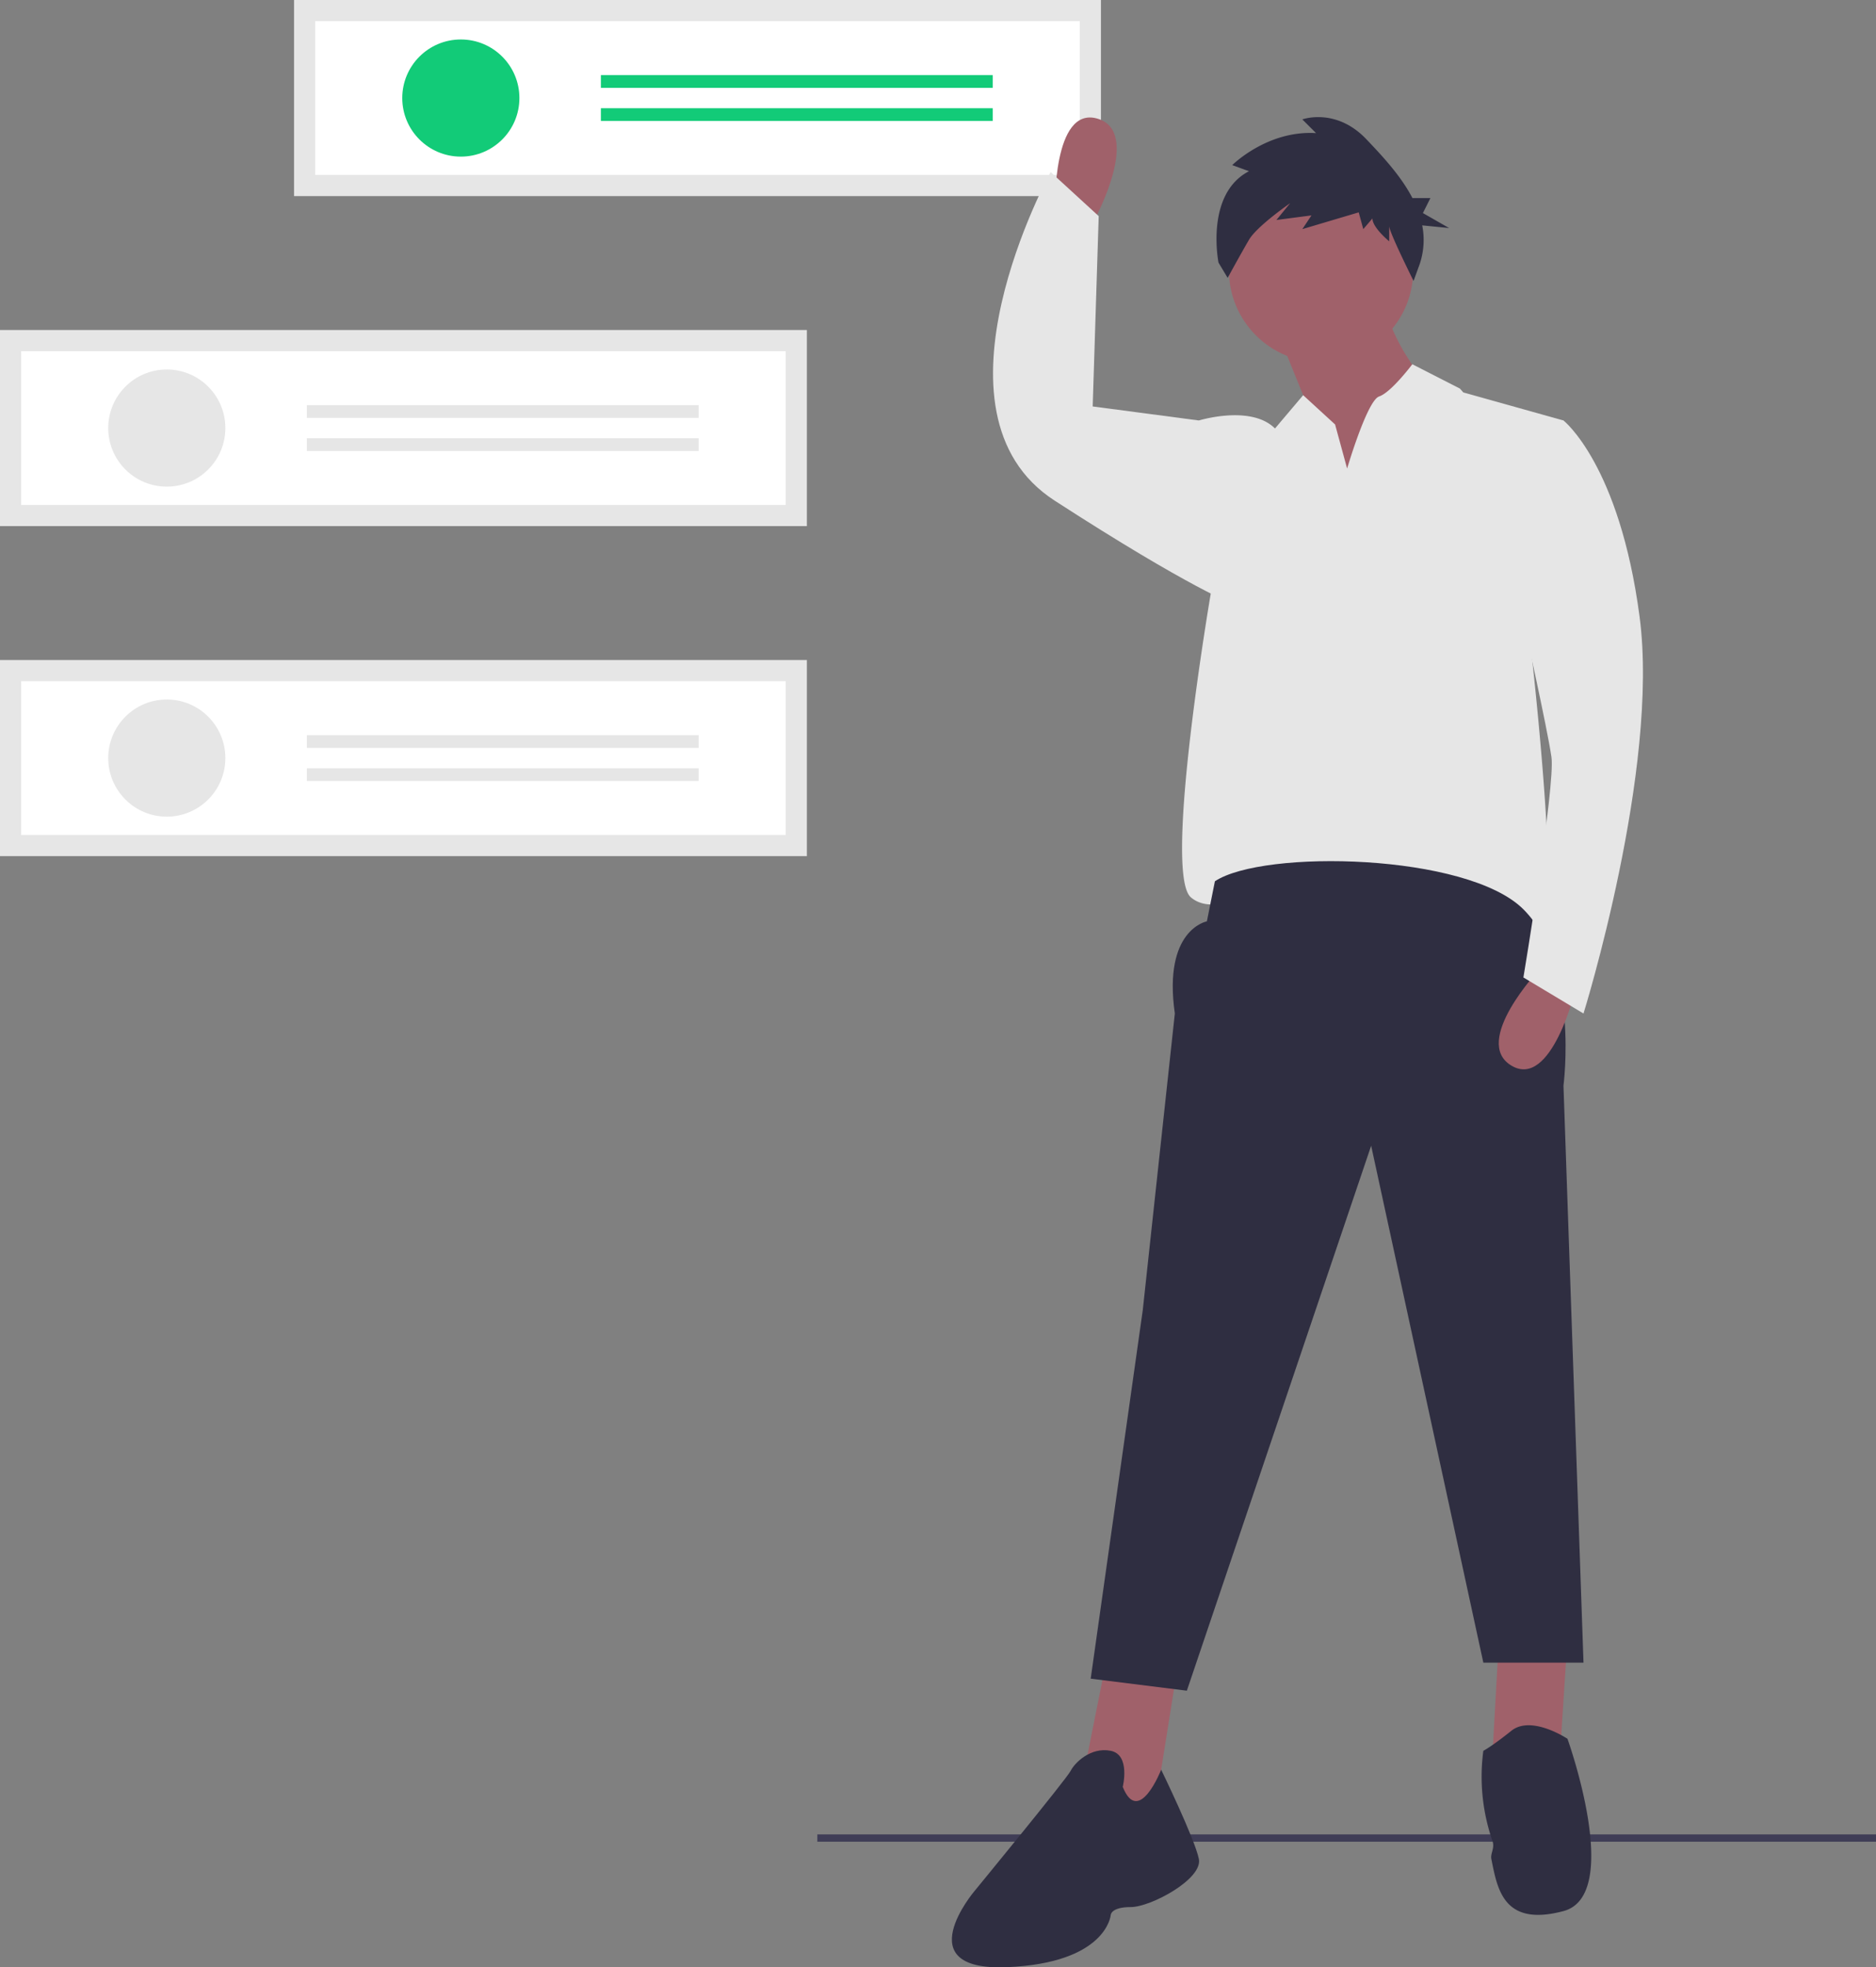 <svg id="fe05ff1b-91d6-48f2-9fce-9873af8f36b4" data-name="Layer 1" xmlns="http://www.w3.org/2000/svg" width="640.87" height="672" viewBox="0 0 640.87 672"><rect x="0" y="0" width="640.87" height="672" fill="#808080" stroke="none"/><rect x="100.449" width="275.645" height="66.983" fill="#e6e6e6"/><path d="M387.247,173.75H648.428V121.233H387.247Z" transform="translate(-279.565 -114)" fill="#fff"/><circle cx="157.428" cy="33.491" r="20.008" fill="#12cb78"/><rect x="205.273" y="25.662" width="133.851" height="4.35" fill="#12cb78"/><rect x="205.273" y="36.971" width="133.851" height="4.35" fill="#12cb78"/><rect y="112.727" width="275.645" height="66.983" fill="#e6e6e6"/><path d="M286.798,286.477H547.978V233.959H286.798Z" transform="translate(-279.565 -114)" fill="#fff"/><circle cx="56.979" cy="146.218" r="20.008" fill="#e6e6e6"/><rect x="104.824" y="138.389" width="133.851" height="4.35" fill="#e6e6e6"/><rect x="104.824" y="149.698" width="133.851" height="4.35" fill="#e6e6e6"/><rect y="225.453" width="275.645" height="66.983" fill="#e6e6e6"/><path d="M286.798,399.203H547.978V346.686H286.798Z" transform="translate(-279.565 -114)" fill="#fff"/><circle cx="56.979" cy="258.945" r="20.008" fill="#e6e6e6"/><rect x="104.824" y="251.115" width="133.851" height="4.35" fill="#e6e6e6"/><rect x="104.824" y="262.424" width="133.851" height="4.35" fill="#e6e6e6"/><rect x="279.215" y="626.593" width="361.654" height="2.501" fill="#3f3d56"/><path d="M711.017,215.195l17.793,43.799,10.95,30.112L768.503,246.676s-17.793-17.793-17.793-41.062Z" transform="translate(-279.565 -114)" fill="#a0616a"/><polygon points="378.072 566.559 369.859 607.62 393.127 626.782 402.709 566.559 378.072 566.559" fill="#a0616a"/><polygon points="512.206 556.978 509.468 606.252 532.736 602.145 535.474 559.715 512.206 556.978" fill="#a0616a"/><circle cx="451.298" cy="92.299" r="31.48" fill="#a0616a"/><path d="M802.721,337.011s10.95,95.81,2.737,95.81-47.905-8.212-56.117-15.056-34.218-4.106-34.218-4.106-19.162,15.056-28.743,6.844,6.844-104.022,6.844-104.022l-4.106-58.855s17.793-5.475,26.006,2.737l2.505-2.97,7.117-8.404,10.909,10.005.123.465,3.983,14.591s5.831-19.819,9.951-23.953a2.899,2.899,0,0,1,.999-.684c4.106-1.369,11.323-10.996,11.323-10.996l16.243,8.3,1.177,1.328,34.218,9.581Z" transform="translate(-279.565 -114)" fill="#e6e6e6"/><path d="M694.592,415.028l-2.737,13.687s-15.056,2.737-10.95,31.48l-10.95,101.285-17.793,125.922,32.849,4.106,62.961-186.145L786.296,681.928H820.514l-6.844-197.095s5.475-41.062-13.687-60.224S711.017,404.078,694.592,415.028Z" transform="translate(-279.565 -114)" fill="#2f2e41"/><path d="M663.112,724.358s2.737-10.95-4.106-12.318-12.318,4.106-13.687,6.844S612.469,759.945,612.469,759.945s-23.268,27.374,10.95,26.006S659.005,768.157,659.005,768.157s0-2.737,6.844-2.737,24.637-9.581,23.268-16.425S676.238,718.497,676.238,718.497,668.586,738.045,663.112,724.358Z" transform="translate(-279.565 -114)" fill="#2f2e41"/><path d="M815.039,707.933s-12.318-8.212-19.162-2.737-9.581,6.844-9.581,6.844l-.11.829a66.997,66.997,0,0,0,3.253,30.043c.811,2.433-.785,4.185-.406,6.083,2.053,10.265,4.106,23.268,24.637,17.793S815.039,707.933,815.039,707.933Z" transform="translate(-279.565 -114)" fill="#2f2e41"/><path d="M805.458,445.14s-23.268,24.637-9.581,32.849,21.899-26.006,21.899-26.006Z" transform="translate(-279.565 -114)" fill="#a0616a"/><path d="M653.635,188.722s16.145-29.795.805-34.208-14.47,30.765-14.47,30.765Z" transform="translate(-279.565 -114)" fill="#a0616a"/><path d="M795.877,261.732l17.793-4.106s19.162,15.056,26.006,67.067S820.514,460.196,820.514,460.196l-20.531-12.318s10.95-65.698,9.581-75.279-9.581-46.536-9.581-46.536Z" transform="translate(-279.565 -114)" fill="#e6e6e6"/><path d="M706.239,172.483l-5.726-2.082s11.973-11.973,28.632-10.932l-4.685-4.685s11.453-4.165,21.864,6.767c5.473,5.747,11.806,12.502,15.753,20.111h6.133l-2.559,5.119,8.958,5.119-9.195-.919a25.831,25.831,0,0,1-.87,13.257l-2.082,5.726s-8.329-16.658-8.329-18.741v5.206s-5.726-4.685-5.726-7.809l-3.123,3.644-1.562-5.726-19.261,5.726,3.123-4.685-11.973,1.562,4.685-5.726s-11.331,7.828-14.056,12.494c-2.9,4.965-7.288,13.014-7.288,13.014l-3.123-5.206S691.142,180.291,706.239,172.483Z" transform="translate(-279.565 -114)" fill="#2f2e41"/><path d="M695.961,260.363l-6.844-2.737-36.271-4.791,2.053-65.014L638.475,172.765S593.307,254.888,639.843,285s61.592,35.587,61.592,35.587Z" transform="translate(-279.565 -114)" fill="#e6e6e6"/></svg>